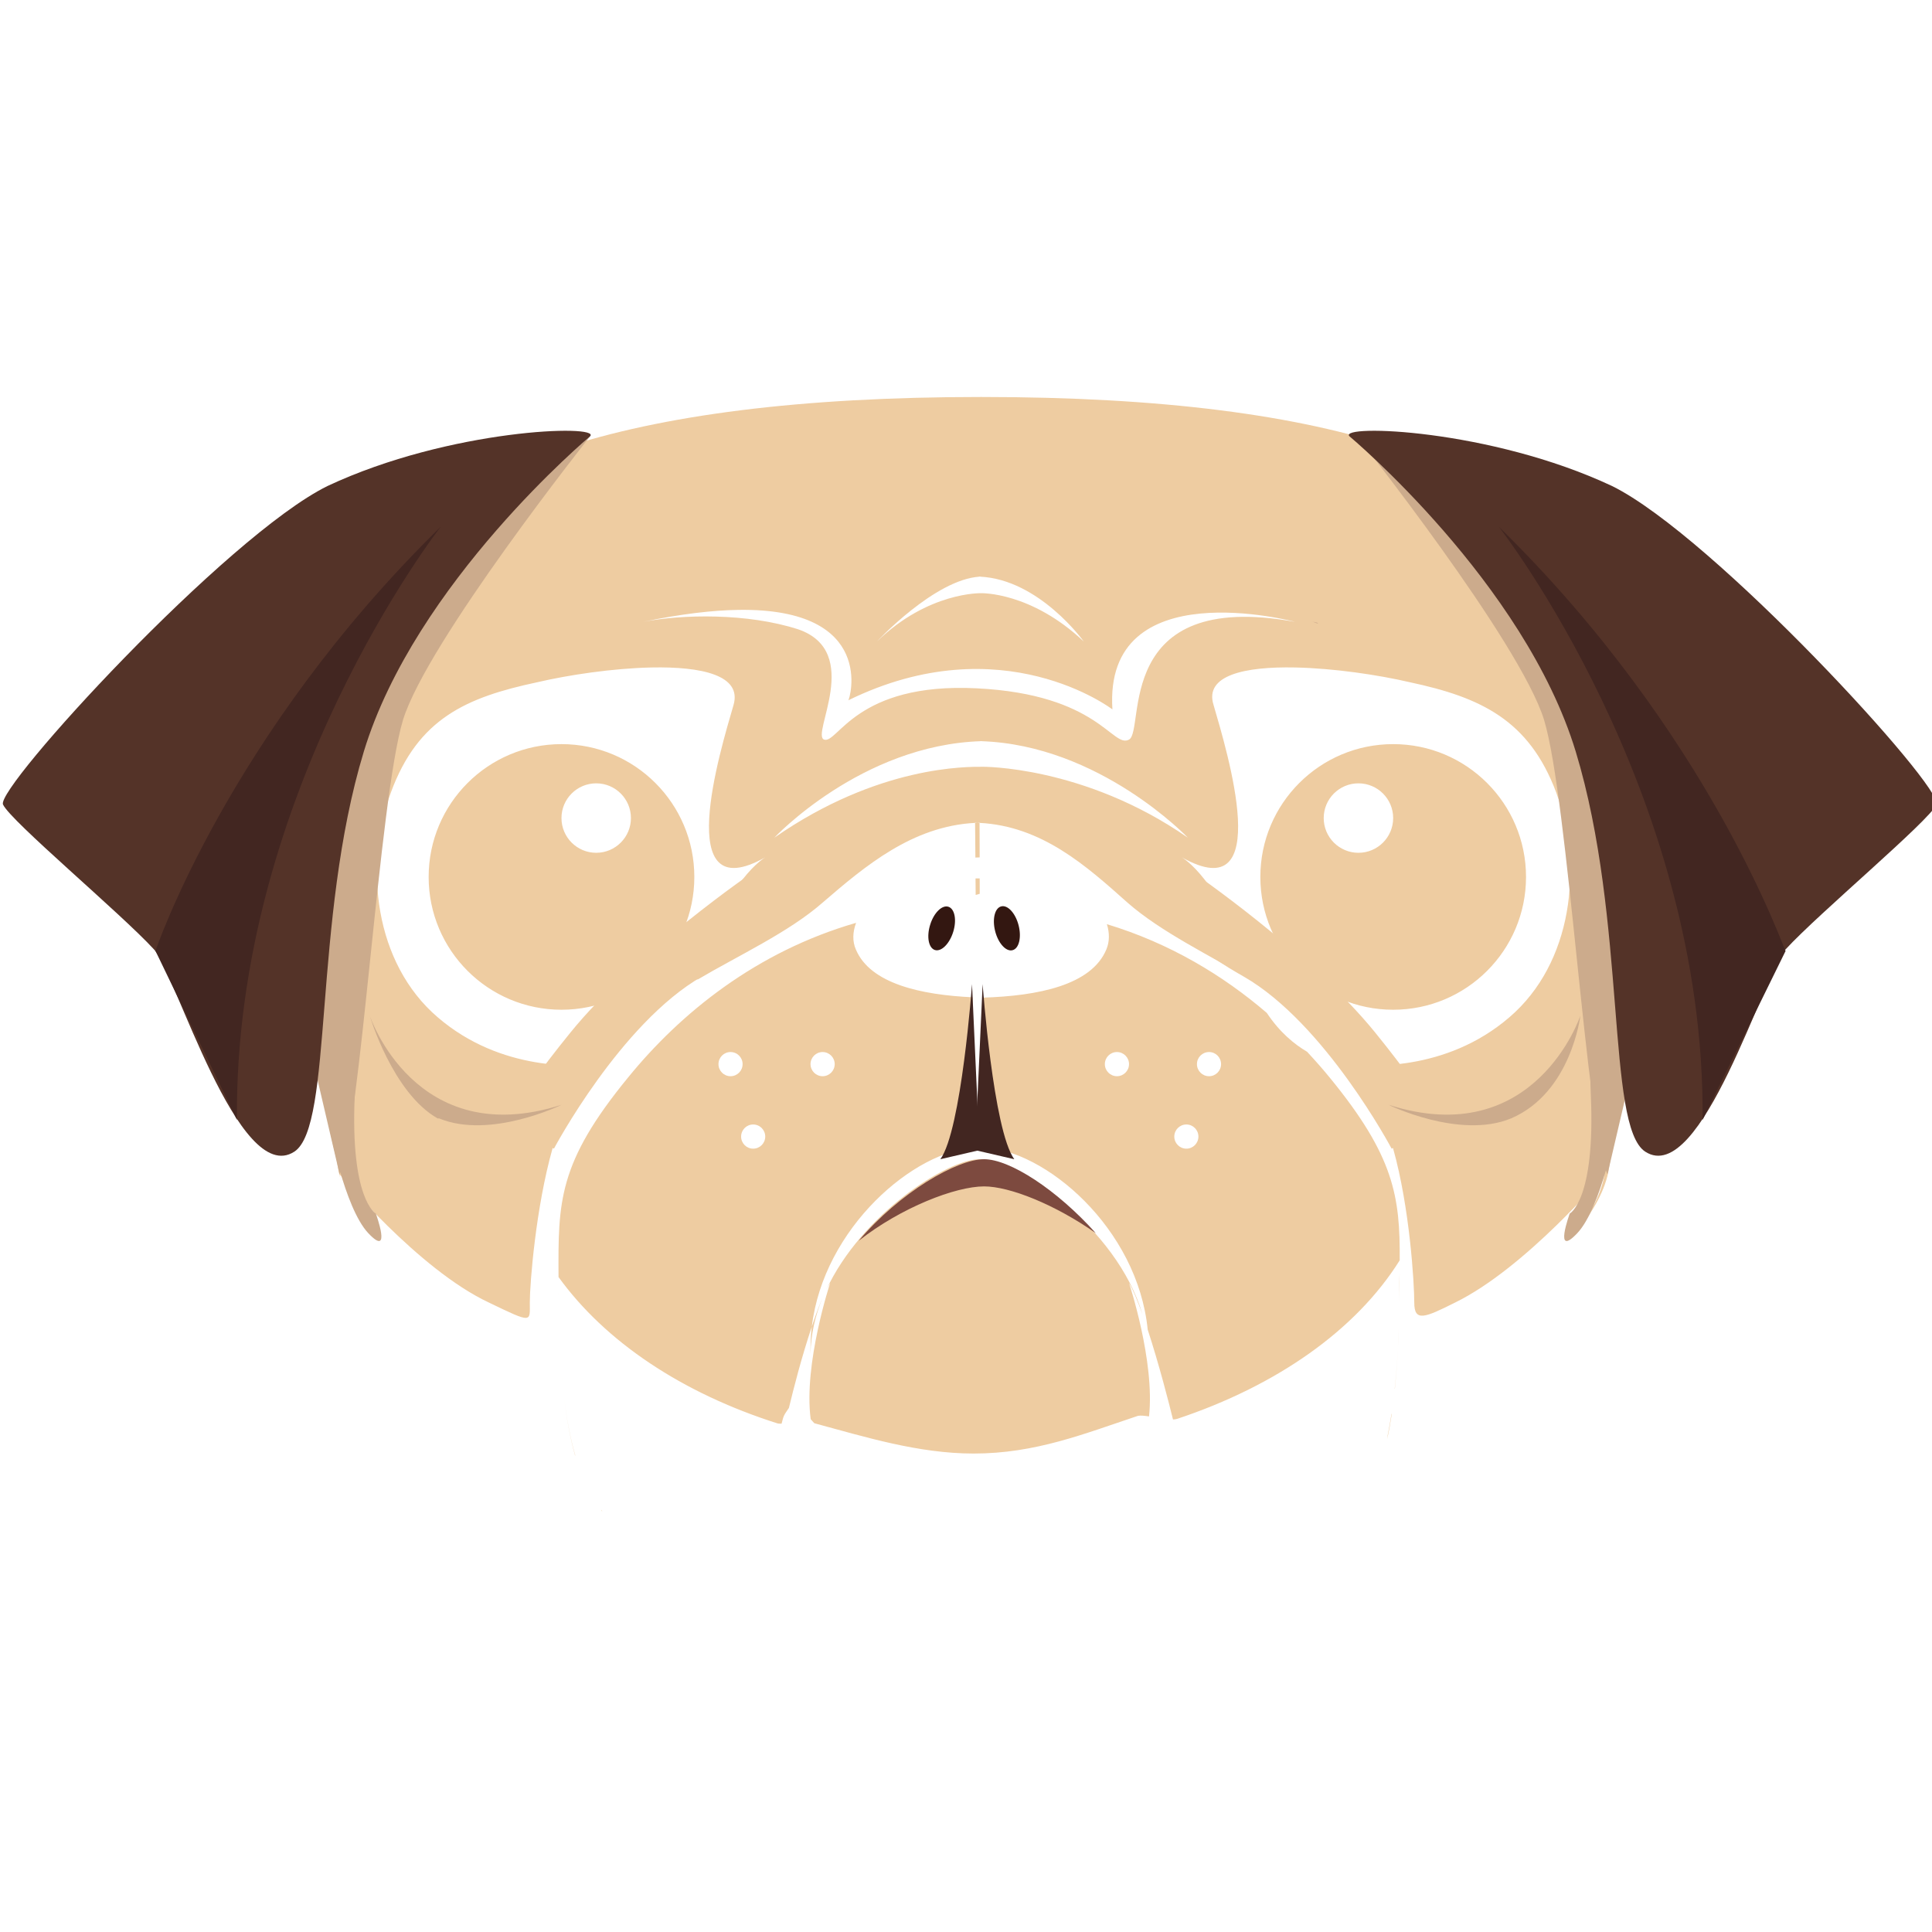 <?xml version="1.0" encoding="UTF-8" standalone="no"?>
<svg
   width="128px"
   height="128px"
   viewBox="0 0 128 128"
   version="1.1"
   id="svg233"
   sodipodi:docname="pug-plain.svg"
   inkscape:version="1.1.2 (b8e25be8, 2022-02-05)"
   xmlns:inkscape="http://www.inkscape.org/namespaces/inkscape"
   xmlns:sodipodi="http://sodipodi.sourceforge.net/DTD/sodipodi-0.dtd"
   xmlns="http://www.w3.org/2000/svg"
   xmlns:svg="http://www.w3.org/2000/svg">
  <defs
     id="defs237" />
  <sodipodi:namedview
     id="namedview235"
     pagecolor="#ffffff"
     bordercolor="#666666"
     borderopacity="1.0"
     inkscape:pageshadow="2"
     inkscape:pageopacity="0.0"
     inkscape:pagecheckerboard="0"
     showgrid="false"
     inkscape:zoom="18.841777"
     inkscape:cx="63.980163"
     inkscape:cy="64.059774"
     inkscape:window-width="2560"
     inkscape:window-height="1298"
     inkscape:window-x="0"
     inkscape:window-y="25"
     inkscape:window-maximized="1"
     inkscape:current-layer="svg233" />
  <path
     id="path140"
     style="fill:#eecca1;fill-opacity:1;fill-rule:nonzero;stroke:none"
     d="m 65,26.301 c -24,0 -36.602,4.801 -41.398,13.098 -1.902,3.402 -1.703,7.203 -2,11.602 -0.203,3.5 -1.801,7.199 -1.102,11.199 0.801,5.199 1.102,10.402 1.898,15.199 0.041,0.263 0.106,0.523 0.188,0.781 -0.029,-0.126 -0.066,-0.252 -0.086,-0.379 0,0 5.199,6.301 9.898,8.5 2.902,1.398 2.703,1.301 2.703,0 C 35.102,85 35.5,80 36.602,76.102 37.234,73.851 38.539,72.075 39.967,70.488 38.327,70.69 33.186,70.999 29,67.398 c -4.199,-3.598 -4.898,-10 -3.102,-14.898 1.801,-4.898 5,-6.301 9.703,-7.301 2.056,-0.48 4.993,-0.923 7.562,-0.977 3.304,-0.068 6,0.508 5.438,2.477 -0.902,3.102 -4.102,13.602 2.098,10.102 0,0 -2.598,1.5 -4.199,7.199 -0.09,0.319 -0.19,0.618 -0.295,0.906 2.669,-1.58 6.051,-3.135 8.295,-5.105 2.831,-2.442 5.955,-5.067 10.102,-5.283 V 54.5 c 0.05,0.001 0.098,0.008 0.148,0.01 0.05,-0.002 0.098,-0.009 0.148,-0.01 v 0.018 c 4.137,0.217 7.066,2.842 9.801,5.283 2.232,1.96 5.499,3.51 8.102,5.08 C 82.695,64.6 82.592,64.31 82.5,64 c -1.602,-5.699 -4.199,-7.199 -4.199,-7.199 6.199,3.5 3,-7 2.098,-10.102 -0.617,-1.969 2.086,-2.545 5.406,-2.477 2.582,0.053 5.538,0.496 7.594,0.977 4.703,1 7.902,2.5 9.703,7.301 1.797,4.898 1.098,11.301 -3.102,14.898 -4.234,3.642 -9.438,3.284 -11.01,3.084 1.401,1.588 2.675,3.366 3.311,5.619 C 93.398,80 93.699,85 93.699,86.301 c 0,1.301 0.699,1 2.699,0 4.703,-2.301 9.902,-8.5 9.902,-8.5 -0.199,1.29 -0.907,2.535 -1.762,3.76 0.993,-1.334 1.837,-2.699 2.062,-4.162 0.797,-4.797 1.098,-10 1.898,-15.199 0.699,-4 -0.898,-7.801 -1.102,-11.301 C 107.199,46.5 107.801,42.602 105.801,39.301 101,31.102 89,26.301 65,26.301 Z m -0.102,28.217 c -0.05,-0.003 -0.098,-0.006 -0.148,-0.008 -0.05,0.002 -0.099,0.005 -0.148,0.008 l 0.02,2.297 c 0.094,-0.004 0.188,-0.007 0.283,-0.01 z M 64.801,38.199 H 64.898 65 c -0.028,9.62e-4 -0.057,0.004 -0.086,0.006 C 68.857,38.382 71.801,42.5 71.801,42.5 68.301,39.199 65,39.301 65,39.301 c 0,0 -3.5,-0.102 -6.898,3.199 10e-7,0 3.824,-4.118 6.812,-4.295 -0.038,-0.002 -0.075,-0.005 -0.113,-0.006 z M 48.938,40.406 c 9.209,-0.129 7.347,5.992 7.262,5.992 10.199,-5 17.5,0.602 17.5,0.602 C 73.102,37.801 85.801,41.199 85.801,41.199 73.699,39 75.898,48.398 74.801,49 c -1.102,0.602 -2,-3 -10.102,-3.398 -8,-0.402 -9.199,3.699 -10.098,3.398 -0.902,-0.301 2.598,-5.801 -1.703,-7.301 -3.398,-1.098 -7.699,-1 -10.297,-0.5 2.546,-0.531 4.631,-0.769 6.336,-0.793 z m 15.961,8.695 H 65 65.102 c -0.034,8.5e-4 -0.068,0.003 -0.102,0.004 C 72.851,49.355 78.699,55.5 78.699,55.5 71.801,50.699 65,50.801 65.102,50.801 c -1,0 -6.902,-0.102 -13.801,4.699 0,0 5.752,-6.145 13.699,-6.395 -0.034,-0.001 -0.067,-0.003 -0.102,-0.004 z m -27.699,0.199 c -4.859,0 -8.801,3.938 -8.801,8.801 0,4.859 3.941,8.797 8.801,8.797 4.859,0 8.801,-3.938 8.801,-8.797 0,-4.863 -3.941,-8.801 -8.801,-8.801 z m 55.102,0 c -4.859,0 -8.801,3.938 -8.801,8.801 0,4.859 3.941,8.797 8.801,8.797 4.859,0 8.801,-3.938 8.801,-8.797 0,-4.863 -3.941,-8.801 -8.801,-8.801 z M 39.5,51.898 c 1.27,0 2.301,1.031 2.301,2.301 0,1.27 -1.031,2.301 -2.301,2.301 -1.27,0 -2.301,-1.031 -2.301,-2.301 0,-1.27 1.031,-2.301 2.301,-2.301 z m 50.5,0 c 1.27,0 2.301,1.031 2.301,2.301 C 92.301,55.469 91.27,56.5 90,56.5 c -1.27,0 -2.301,-1.031 -2.301,-2.301 0,-1.27 1.031,-2.301 2.301,-2.301 z m -25.369,6.301 0.01,1.092 c 0.072,-0.015 0.161,-0.041 0.268,-0.076 l -0.002,-1.016 z m -7.914,2.941 c -6.595,1.905 -11.628,5.97 -15.115,10.258 -4.643,5.666 -4.623,8.24 -4.598,13.209 3.102,4.294 8.198,7.694 14.496,9.693 0.094,0.027 0.187,0.019 0.281,0.023 0.149,-0.598 0.161,-0.556 0.486,-1.043 0.31,-1.281 0.823,-3.31 1.518,-5.389 0.778,-6.534 6.785,-11.699 10.895,-11.875 -0.281,-1.478 -0.281,-6.6 -0.281,-8.818 0,-0.342 0.024,-0.756 0.049,-1.125 -3.42,-0.157 -6.799,-0.896 -7.748,-3.176 -0.231,-0.531 -0.213,-1.138 0.018,-1.758 z m -2.932,26.752 c -0.055,0.463 -0.086,0.932 -0.086,1.408 v 0.398 c 0.018,-1.286 0.311,-2.529 0.791,-3.703 -0.238,0.544 -0.473,1.202 -0.705,1.896 z M 73.334,61.229 c 0.183,0.583 0.181,1.157 -0.033,1.67 -0.99,2.379 -4.534,3.085 -8.195,3.197 0.024,0.34 0.047,0.719 0.094,1.104 0,1.998 0.125,7.245 -0.129,8.814 4.159,0.138 10.293,5.343 10.967,12.076 0.761,2.332 1.402,4.841 1.676,5.955 C 77.82,94.04 77.918,94.027 78,94 84.553,91.817 89.819,88.154 92.734,83.5 92.766,79.258 92.352,76.586 88.102,71.398 87.63,70.819 87.123,70.246 86.596,69.68 85.777,69.199 84.8,68.418 83.928,67.107 81.027,64.618 77.499,62.491 73.334,61.229 Z m -24.936,8.471 c 0.445,0 0.801,0.359 0.801,0.801 0,0.441 -0.355,0.801 -0.801,0.801 -0.441,0 -0.797,-0.359 -0.797,-0.801 0,-0.441 0.355,-0.801 0.797,-0.801 z m 6.102,0 c 0.441,0 0.801,0.359 0.801,0.801 0,0.441 -0.359,0.801 -0.801,0.801 -0.441,0 -0.801,-0.359 -0.801,-0.801 0,-0.441 0.359,-0.801 0.801,-0.801 z m 19.5,0 c 0.441,0 0.801,0.359 0.801,0.801 0,0.441 -0.359,0.801 -0.801,0.801 -0.441,0 -0.801,-0.359 -0.801,-0.801 0,-0.441 0.359,-0.801 0.801,-0.801 z m 6.102,0 c 0.441,0 0.797,0.359 0.797,0.801 0,0.441 -0.355,0.801 -0.797,0.801 -0.445,0 -0.801,-0.359 -0.801,-0.801 0,-0.441 0.355,-0.801 0.801,-0.801 z M 49.898,74.5 c 0.445,0 0.801,0.359 0.801,0.801 0,0.441 -0.355,0.801 -0.801,0.801 -0.441,0 -0.797,-0.359 -0.797,-0.801 0,-0.441 0.355,-0.801 0.797,-0.801 z m 28.703,0 c 0.441,0 0.797,0.359 0.797,0.801 0,0.441 -0.355,0.801 -0.797,0.801 -0.445,0 -0.801,-0.359 -0.801,-0.801 0,-0.441 0.355,-0.801 0.801,-0.801 z m -13.703,2.301 c -2.136,0 -7.826,3.639 -10.164,8.672 C 54.824,85.296 54.913,85.137 55,85 c 0,0 -1.777,5.375 -1.289,9.027 0.01,0.01 0.02,0.02 0.029,0.031 0.062,0.07 0.125,0.141 0.188,0.211 0.004,0.004 0.008,0.008 0.012,0.012 0.004,0.004 0.008,0.008 0.012,0.012 3.304,0.89 6.875,2.008 10.549,2.008 4.102,0 7.301,-1.301 10.898,-2.5 0.182,-0.031 0.444,-0.002 0.727,0.041 C 76.527,90.196 74.801,85 74.801,85 c 0.282,0.477 0.589,1.235 0.895,2.088 -1.722,-5.855 -8.434,-10.287 -10.797,-10.287 z m 27.83,7.52 c -0.02,0.448 -0.029,0.91 -0.029,1.379 0,0.202 -0.004,0.385 -0.006,0.582 6.19e-4,-0.134 0.006,-0.247 0.006,-0.383 0.01,-0.561 0.021,-1.071 0.029,-1.578 z M 37,85.627 c 1.7e-5,0.027 0,0.045 0,0.072 0,0.058 0.004,0.105 0.004,0.162 C 37.004,85.781 37,85.708 37,85.627 Z m 55.662,2.375 c -0.013,0.446 -0.026,0.891 -0.047,1.309 0.02,-0.421 0.035,-0.859 0.047,-1.309 z m -55.617,0.119 c 0.009,0.279 0.017,0.558 0.029,0.826 -0.012,-0.267 -0.02,-0.548 -0.029,-0.826 z m 55.566,1.279 c -0.048,0.946 -0.121,1.797 -0.207,2.605 0.002,9.49e-4 0.005,0.003 0.008,0.004 0.082,-0.811 0.153,-1.664 0.199,-2.609 z M 37.188,90.828 c 0.03,0.385 0.068,0.737 0.105,1.096 -0.038,-0.357 -0.075,-0.713 -0.105,-1.096 z m 0.174,1.705 c 0.184,1.533 0.435,2.815 0.74,3.902 0.004,-0.001 0.008,-0.003 0.012,-0.004 -0.31,-1.082 -0.566,-2.362 -0.752,-3.898 z m 54.85,1.113 c -0.011,0.026 -0.022,0.052 -0.031,0.078 -0.075,0.478 -0.155,0.94 -0.244,1.365 -0.009,0.083 -0.019,0.166 -0.029,0.248 0.112,-0.524 0.215,-1.085 0.305,-1.691 z m -52.373,6.387 0.02,0.07 c 0.015,0.004 0.029,0.009 0.043,0.014 -0.022,-0.026 -0.041,-0.058 -0.062,-0.084 z" />
  <path
     style="fill:#eecca1;fill-opacity:1;fill-rule:nonzero;stroke:none"
     d="m 78.898,57.699 c 0,0 7.902,5.402 12.203,10.699 4.297,5.301 4.199,6.301 4.199,6.301 l -3.102,1.402 c 0,0 -4.398,-8.301 -9.801,-11.402 C 76.898,61.602 76.301,59 76.301,59 Z m 0,0"
     id="path150" />
  <path
     style="fill:#422621;fill-opacity:1;fill-rule:nonzero;stroke:none"
     d="m 64.398,65.199 c 0,0 -0.699,9.699 -2.098,11.602 l 2.598,-0.602 z m 0,0"
     id="path156" />
  <path
     style="fill:#422621;fill-opacity:1;fill-rule:nonzero;stroke:none"
     d="m 65.102,65.199 c 0,0 0.699,9.699 2.098,11.602 l -2.598,-0.602 z m 0,0"
     id="path158" />
  <path
     style="fill:#7d4a3f;fill-opacity:1;fill-rule:nonzero;stroke:none"
     d="m 65.199,78.602 c 1.699,0 4.699,1.199 7.402,3.098 C 70,78.801 66.898,76.801 65.199,76.801 63.398,76.801 59.602,79 56.898,82.199 59.699,80 63.301,78.602 65.199,78.602 Z m 0,0"
     id="path164" />
  <path
     style="fill:#331711;fill-opacity:1;fill-rule:nonzero;stroke:none"
     d="M 67.484,61.301 C 67.277,60.5 66.762,59.938 66.332,60.051 c -0.426,0.109 -0.605,0.848 -0.398,1.652 0.207,0.801 0.723,1.363 1.148,1.25 0.43,-0.109 0.609,-0.848 0.402,-1.652 z m 0,0"
     id="path176" />
  <path
     style="fill:#331711;fill-opacity:1;fill-rule:nonzero;stroke:none"
     d="m 63.152,61.742 c 0.246,-0.789 0.102,-1.535 -0.32,-1.668 -0.422,-0.133 -0.965,0.406 -1.207,1.195 -0.246,0.793 -0.105,1.539 0.316,1.672 0.422,0.129 0.965,-0.406 1.211,-1.199 z m 0,0"
     id="path178" />
  <path
     style="fill:#eecca1;fill-opacity:1;fill-rule:nonzero;stroke:none"
     d="m 50,57.699 c 0,0 -7.898,5.402 -12.199,10.699 -4.301,5.301 -4.199,6.301 -4.199,6.301 l 3.098,1.402 c 0,0 4.402,-8.301 9.801,-11.402 C 51.898,61.602 52.602,59 52.602,59 Z m 0,0"
     id="path186" />
  <path
     style="fill:#ccab8c;fill-opacity:1;fill-rule:nonzero;stroke:none"
     d="m 37.199,73.199 c 0,0 -4.699,2.301 -8.098,0.902 0,0 -0.102,0 -0.102,0 -3,-1.703 -4.5,-6.801 -4.5,-6.801 0,0 3,9 12.699,5.898 z m 0,0"
     id="path196" />
  <path
     style="fill:#ccab8c;fill-opacity:1;fill-rule:nonzero;stroke:none"
     d="m 92,73.199 c 0,0 4.699,2.301 8.102,0.902 4,-1.703 4.598,-6.801 4.598,-6.801 0,0 -3,9 -12.699,5.898 z m 0,0"
     id="path198" />
  <path
     style="fill:#ccab8c;fill-opacity:1;fill-rule:nonzero;stroke:none"
     d="m 86.898,41.199 c 0.203,0 0.301,0.102 0.402,0.102 0.098,0 -0.102,-0.102 -0.402,-0.102 z m 0,0"
     id="path202" />
  <path
     style="fill:#ccab8c;fill-opacity:1;fill-rule:nonzero;stroke:none"
     d="m 39.102,28.898 c 0,0 -10.801,13.602 -12.402,18.801 C 25.102,53 23.898,74.699 22.5,77.801 l -5,-21.402 9.199,-22.297 z m 0,0"
     id="path204" />
  <path
     style="fill:#ccab8c;fill-opacity:1;fill-rule:nonzero;stroke:none"
     d="m 89.898,28.898 c 0,0 10.801,13.602 12.402,18.801 1.598,5.301 2.801,27 4.199,30.102 l 5,-21.402 -9.199,-22.297 z m 0,0"
     id="path206" />
  <path
     style="fill:#543328;fill-opacity:1;fill-rule:nonzero;stroke:none"
     d="m 89.398,28.898 c 0,0 11.602,9.703 15,20.902 3.402,11.199 2,24.801 4.602,26.5 3.699,2.398 7.898,-11.902 9.301,-13.402 2.199,-2.398 9.5,-8.5 10,-9.598 C 128.801,52.199 113.5,35.5 106.801,32.199 98.699,28.398 88.699,28.102 89.398,28.898 Z m 0,0"
     id="path208" />
  <path
     style="fill:#422621;fill-opacity:1;fill-rule:nonzero;stroke:none"
     d="m 99.301,34.898 c 0,0 13.699,17.5 13.5,39.301 L 118.301,63 c -0.102,0 -4.902,-14.301 -19,-28.102 z m 0,0"
     id="path210" />
  <path
     style="fill:#543328;fill-opacity:1;fill-rule:nonzero;stroke:none"
     d="m 39.102,28.898 c 0,0 -11.602,9.703 -15,20.902 C 20.699,61 22.102,74.602 19.5,76.301 15.801,78.699 11.602,64.398 10.199,62.898 8,60.5 0.699,54.398 0.199,53.301 -0.301,52.199 15,35.5 21.699,32.199 29.801,28.398 39.801,28.102 39.102,28.898 Z m 0,0"
     id="path212" />
  <path
     style="fill:#422621;fill-opacity:1;fill-rule:nonzero;stroke:none"
     d="m 29.199,34.898 c 0,0 -13.699,17.5 -13.5,39.301 L 10.301,63 c 0,0 4.801,-14.301 18.898,-28.102 z m 0,0"
     id="path214" />
  <path
     style="fill:#ccab8c;fill-opacity:1;fill-rule:nonzero;stroke:none"
     d="m 21.801,74.602 c 0,0 1,5.398 2.598,7.098 1.602,1.699 0.5,-1.301 0.5,-1.301 0,0 -1.699,-0.898 -1.398,-7.797 0.301,-6.902 -1.699,2 -1.699,2 z m 0,0"
     id="path216" />
  <path
     style="fill:#ccab8c;fill-opacity:1;fill-rule:nonzero;stroke:none"
     d="m 107.102,74.602 c 0,0 -1,5.398 -2.602,7.098 -1.602,1.699 -0.5,-1.301 -0.5,-1.301 0,0 1.699,-0.898 1.398,-7.797 -0.297,-6.902 1.703,2 1.703,2 z m 0,0"
     id="path218" />
</svg>
